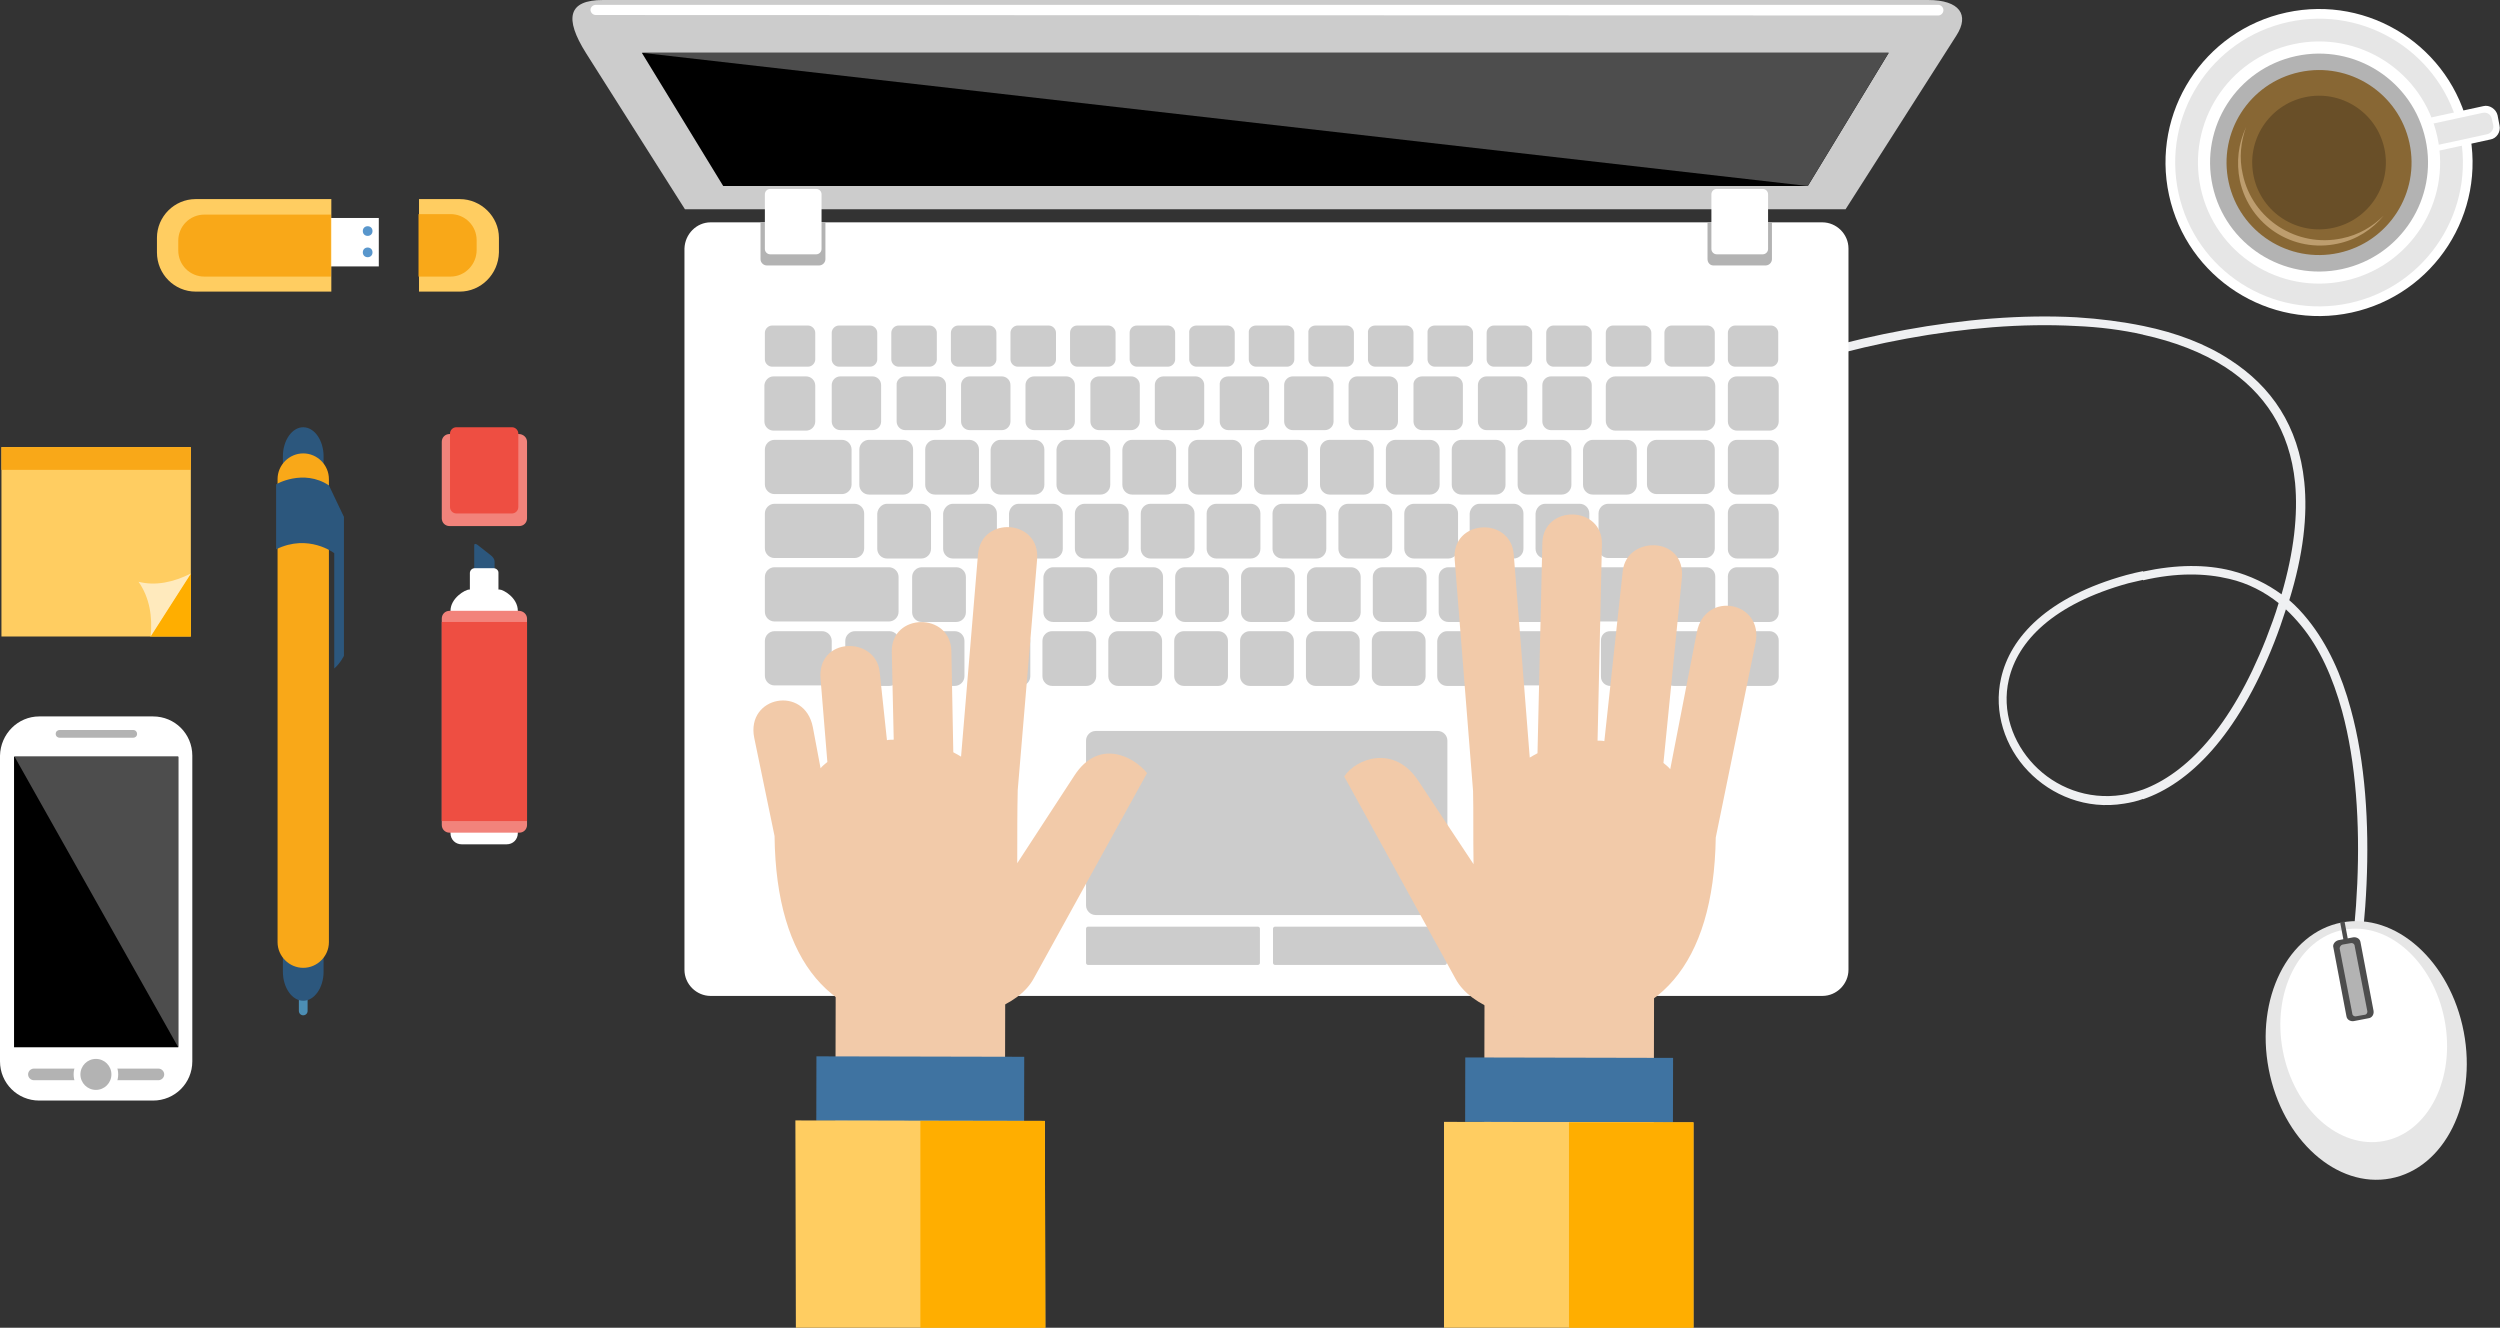 <?xml version="1.0" encoding="utf-8"?>
<!-- Generator: Adobe Illustrator 20.1.0, SVG Export Plug-In . SVG Version: 6.00 Build 0)  -->
<svg version="1.1" id="Capa_1" xmlns="http://www.w3.org/2000/svg" xmlns:xlink="http://www.w3.org/1999/xlink" x="0px" y="0px"
	 viewBox="0 0 516.1 274.1" style="enable-background:new 0 0 516.1 274.1;" xml:space="preserve">
<rect x="0" y="0" width="516.1" height="274.1" fill="#333333" stroke="none"/>
<style type="text/css">
	.st0{fill:#F2F2F2;}
	.st1{fill:#FFFFFF;stroke:#BFBFBF;stroke-width:0.25;stroke-miterlimit:10;}
	.st2{fill:#FFFFFF;stroke:#BFBFBF;stroke-width:0.186;stroke-miterlimit:10;}
	.st3{fill:#444444;}
	.st4{fill:#FFFFFF;}
	.st5{opacity:0.5;}
	.st6{opacity:0.25;}
	.st7{opacity:0.25;fill:none;stroke:#010400;stroke-width:0.5;stroke-miterlimit:10;}
	.st8{opacity:0.5;fill:none;stroke:#FFFFFF;stroke-miterlimit:10;}
	.st9{fill:#5FCDAA;}
	.st10{fill:#EFF0F2;}
	.st11{fill-rule:evenodd;clip-rule:evenodd;fill:#E6E6E6;}
	.st12{fill-rule:evenodd;clip-rule:evenodd;fill:#FFFFFF;}
	.st13{fill-rule:evenodd;clip-rule:evenodd;fill:#4D4D4D;}
	.st14{fill-rule:evenodd;clip-rule:evenodd;fill:#B3B3B3;}
	.st15{fill-rule:evenodd;clip-rule:evenodd;fill:#CCCCCC;}
	.st16{fill-rule:evenodd;clip-rule:evenodd;}
	.st17{fill-rule:evenodd;clip-rule:evenodd;fill:#F2CAA9;}
	.st18{fill-rule:evenodd;clip-rule:evenodd;fill:#3F73A1;}
	.st19{fill-rule:evenodd;clip-rule:evenodd;fill:#FFCD61;}
	.st20{fill-rule:evenodd;clip-rule:evenodd;fill:#FFAE00;}
	.st21{fill-rule:evenodd;clip-rule:evenodd;fill:#886734;}
	.st22{fill-rule:evenodd;clip-rule:evenodd;fill:#694F28;}
	.st23{fill-rule:evenodd;clip-rule:evenodd;fill:#BD9D6E;}
	.st24{fill-rule:evenodd;clip-rule:evenodd;fill:#F9A818;}
	.st25{fill-rule:evenodd;clip-rule:evenodd;fill:#5896CC;}
	.st26{fill:#4C8EB4;}
	.st27{fill:#2C577D;}
	.st28{fill:#F9A818;}
	.st29{fill-rule:evenodd;clip-rule:evenodd;fill:#2C577D;}
	.st30{fill-rule:evenodd;clip-rule:evenodd;fill:#F2837B;}
	.st31{fill-rule:evenodd;clip-rule:evenodd;fill:#EE4E42;}
	.st32{fill-rule:evenodd;clip-rule:evenodd;fill:#FFEABD;}
	.st33{fill:#444242;}
	.st34{opacity:0.25;fill:#444444;}
	.st35{fill:#FFFFFF;stroke:#BFBFBF;stroke-width:0.222;stroke-miterlimit:10;}
	.st36{fill:#ED1941;}
	.st37{fill:none;stroke:#9A999E;stroke-width:0.229;stroke-miterlimit:10;}
	.st38{fill:#F1F2F2;}
	.st39{fill:#211915;}
	.st40{fill:#FF6EDC;}
	.st41{fill:#CD2849;stroke:#444444;stroke-width:0.229;stroke-miterlimit:10;}
	.st42{clip-path:url(#SVGID_4_);}
	.st43{clip-path:url(#SVGID_8_);}
	.st44{clip-path:url(#SVGID_12_);}
	.st45{clip-path:url(#SVGID_16_);}
	.st46{clip-path:url(#SVGID_20_);}
	.st47{clip-path:url(#SVGID_24_);}
	.st48{clip-path:url(#SVGID_28_);}
	.st49{clip-path:url(#SVGID_32_);}
	.st50{clip-path:url(#SVGID_36_);}
	.st51{clip-path:url(#SVGID_40_);}
	.st52{clip-path:url(#SVGID_44_);}
	.st53{clip-path:url(#SVGID_48_);}
	.st54{fill:none;stroke:#000000;stroke-width:0.25;stroke-miterlimit:10;}
</style>
<g>
	<g>
		<path class="st10" d="M359.5,77.6c20.5-8,46.7-13.3,69.1-12.1c4.9,0.3,9.5,0.9,13.9,1.8v1.8c-4.4-1-9.1-1.6-14-1.8
			c-22.1-1.2-48,4.1-68.3,12L359.5,77.6L359.5,77.6z M442.5,164.9c-1.3,0.5-2.7,0.8-4,1c-7.8,1.3-15-1.7-19.8-6.7
			c-4.8-5-7.2-12.2-5.6-19.2c1.9-8.5,9.6-16.8,25.9-21.3c1.2-0.3,2.3-0.6,3.4-0.8v1.8c-1,0.2-2,0.5-3,0.7
			c-15.6,4.3-22.9,12-24.7,19.9c-1.5,6.5,0.8,13,5.2,17.6c4.4,4.6,11,7.3,18.2,6.2c1.4-0.2,2.8-0.6,4.3-1.1V164.9z M442.5,67.3
			c6.8,1.4,12.9,3.7,17.9,7c8.5,5.5,14.1,13.6,15.3,25.2c0.7,6.9-0.2,15-3.1,24.4c1.4,1.2,2.7,2.6,3.9,4.1c4,5,6.9,11.3,8.8,18.4
			c6,21.8,3.2,51-1.6,70.4l-1.8,8.5l-1.1-3.4l1.1-5.6c4.7-19.2,7.4-48.1,1.6-69.5c-1.9-6.9-4.6-13-8.5-17.7c-1-1.2-2-2.3-3.1-3.3
			c-0.7,2.2-1.5,4.5-2.4,6.8c-7.7,19.6-17.7,29.2-27.1,32.4V163c8.8-3.3,18.1-12.6,25.4-31.1c1-2.6,1.9-5,2.6-7.4
			c-2.9-2.3-6.3-4.1-10.2-5c-5-1.2-10.9-1.3-17.8,0.3v-1.8c7-1.5,13-1.5,18.2-0.2c3.9,1,7.4,2.7,10.4,4.9c2.6-8.9,3.4-16.5,2.8-23
			c-1.1-11-6.4-18.7-14.4-23.9c-4.8-3.1-10.6-5.3-17-6.7V67.3z"/>
		<g>
			
				<ellipse transform="matrix(0.982 -0.188 0.188 0.982 -32.062 95.914)" class="st11" cx="488.6" cy="216.7" rx="20.5" ry="26.9"/>
			
				<ellipse transform="matrix(0.982 -0.188 0.188 0.982 -31.506 95.756)" class="st12" cx="488.1" cy="213.6" rx="17" ry="22.2"/>
			<path class="st13" d="M483.6,190.3c0.1,0,0.3-0.1,0.4-0.1l2.6,13.8l-0.9,0.2l-2.6-13.8C483.3,190.3,483.4,190.3,483.6,190.3z"/>
			<path class="st13" d="M482.7,194.1l3.1-0.6c0.7-0.1,1.4,0.3,1.5,1l2.7,14.2c0.1,0.7-0.3,1.4-1,1.5l-3.1,0.6
				c-0.7,0.1-1.4-0.3-1.5-1l-2.7-14.2C481.5,195,482,194.3,482.7,194.1z"/>
			<path class="st14" d="M483.6,195l1.7-0.3c0.4-0.1,0.8,0.2,0.8,0.6l2.6,13.4c0.1,0.4-0.2,0.8-0.6,0.8l-1.7,0.3
				c-0.4,0.1-0.8-0.2-0.8-0.6l-2.6-13.4C483,195.5,483.2,195.1,483.6,195z"/>
		</g>
	</g>
	<g>
		<path class="st12" d="M146.7,45.9h229.5c2.9,0,5.4,2.4,5.4,5.4v148.9c0,2.9-2.4,5.4-5.4,5.4H146.7c-2.9,0-5.4-2.4-5.4-5.4V51.3
			C141.4,48.3,143.8,45.9,146.7,45.9z"/>
		<path class="st14" d="M157.1,45.9h13.3v7.6c0,0.7-0.6,1.3-1.3,1.3h-10.8c-0.7,0-1.3-0.6-1.3-1.3V45.9z"/>
		<path class="st14" d="M352.5,45.9h13.3v7.6c0,0.7-0.6,1.3-1.3,1.3h-10.8c-0.7,0-1.2-0.6-1.2-1.3V45.9z"/>
		<path class="st15" d="M124.5,0L398,0c6.6,0,8.6,3.1,5.9,7.3L381,43.2H141.4L121,11C116.4,3.7,117.3,0,124.5,0z"/>
		<polygon class="st16" points="389.9,10.9 373.2,38.4 149.3,38.4 132.5,10.9 		"/>
		<path class="st12" d="M123,1h277.1c0.6,0,1.1,0.5,1.1,1.1v0c0,0.6-0.5,1.1-1.1,1.1L123,3.1c-0.6,0-1.1-0.5-1.1-1.1v0
			C121.9,1.5,122.4,1,123,1z"/>
		<path class="st12" d="M159,39h9.5c0.6,0,1.1,0.5,1.1,1.1v11.3c0,0.6-0.5,1.1-1.1,1.1H159c-0.6,0-1.1-0.5-1.1-1.1V40.1
			C157.9,39.5,158.4,39,159,39z"/>
		<path class="st12" d="M354.4,39h9.5c0.6,0,1.1,0.5,1.1,1.1v11.3c0,0.6-0.5,1.1-1.1,1.1h-9.5c-0.6,0-1.1-0.5-1.1-1.1V40.1
			C353.3,39.5,353.8,39,354.4,39z"/>
		<path class="st15" d="M358.2,67.2h7.4c0.8,0,1.5,0.7,1.5,1.5v5.5c0,0.8-0.7,1.5-1.5,1.5h-7.4c-0.8,0-1.5-0.7-1.5-1.5v-5.5
			C356.7,67.9,357.4,67.2,358.2,67.2z"/>
		<path class="st15" d="M358.6,77.7h6.7c1,0,1.9,0.8,1.9,1.9V87c0,1-0.8,1.9-1.9,1.9h-6.7c-1,0-1.9-0.8-1.9-1.9v-7.5
			C356.7,78.5,357.5,77.7,358.6,77.7z"/>
		<path class="st15" d="M358.6,90.8h6.7c1,0,1.9,0.8,1.9,1.9v7.5c0,1-0.8,1.9-1.9,1.9h-6.7c-1,0-1.9-0.8-1.9-1.9v-7.5
			C356.7,91.7,357.5,90.8,358.6,90.8z"/>
		<path class="st15" d="M358.6,104h6.7c1,0,1.9,0.8,1.9,1.9v7.5c0,1-0.8,1.9-1.9,1.9h-6.7c-1,0-1.9-0.8-1.9-1.9v-7.5
			C356.7,104.8,357.5,104,358.6,104z"/>
		<path class="st15" d="M358.6,117.1h6.7c1,0,1.9,0.8,1.9,1.9v7.5c0,1-0.8,1.9-1.9,1.9h-6.7c-1,0-1.9-0.8-1.9-1.9V119
			C356.7,118,357.5,117.1,358.6,117.1z"/>
		<path class="st15" d="M358.6,130.3h6.7c1,0,1.9,0.8,1.9,1.9v7.5c0,1-0.8,1.9-1.9,1.9h-6.7c-1,0-1.9-0.8-1.9-1.9v-7.5
			C356.7,131.1,357.5,130.3,358.6,130.3z"/>
		<path class="st15" d="M345.1,67.2h7.4c0.8,0,1.5,0.7,1.5,1.5v5.5c0,0.8-0.7,1.5-1.5,1.5h-7.4c-0.8,0-1.5-0.7-1.5-1.5v-5.5
			C343.6,67.9,344.3,67.2,345.1,67.2z"/>
		<path class="st15" d="M333.5,77.7h18.6c1.1,0,2,0.9,2,2v7.2c0,1.1-0.9,2-2,2h-18.6c-1.1,0-2-0.9-2-2v-7.2
			C331.5,78.6,332.4,77.7,333.5,77.7z"/>
		<path class="st15" d="M342,90.8h10c1.1,0,2,0.9,2,2v7.2c0,1.1-0.9,2-2,2h-10c-1.1,0-2-0.9-2-2v-7.2C340,91.7,340.9,90.8,342,90.8z
			"/>
		<path class="st15" d="M332,104h20c1.1,0,2,0.9,2,2v7.2c0,1.1-0.9,2-2,2h-20c-1.1,0-2-0.9-2-2V106C330,104.9,330.9,104,332,104z"/>
		<path class="st15" d="M345.5,117.1h6.7c1,0,1.9,0.8,1.9,1.9v7.5c0,1-0.8,1.9-1.9,1.9h-6.7c-1,0-1.9-0.8-1.9-1.9V119
			C343.6,118,344.4,117.1,345.5,117.1z"/>
		<path class="st15" d="M345.5,130.3h6.7c1,0,1.9,0.8,1.9,1.9v7.5c0,1-0.8,1.9-1.9,1.9h-6.7c-1,0-1.9-0.8-1.9-1.9v-7.5
			C343.6,131.1,344.4,130.3,345.5,130.3z"/>
		<path class="st15" d="M333,67.2h6.4c0.8,0,1.5,0.7,1.5,1.5v5.5c0,0.8-0.7,1.5-1.5,1.5H333c-0.8,0-1.5-0.7-1.5-1.5v-5.5
			C331.5,67.9,332.2,67.2,333,67.2z"/>
		<path class="st15" d="M320.7,67.2h6.4c0.8,0,1.5,0.7,1.5,1.5v5.5c0,0.8-0.7,1.5-1.5,1.5h-6.4c-0.8,0-1.5-0.7-1.5-1.5v-5.5
			C319.2,67.9,319.9,67.2,320.7,67.2z"/>
		<path class="st15" d="M308.4,67.2h6.4c0.8,0,1.5,0.7,1.5,1.5v5.5c0,0.8-0.7,1.5-1.5,1.5h-6.4c-0.8,0-1.5-0.7-1.5-1.5v-5.5
			C306.9,67.9,307.6,67.2,308.4,67.2z"/>
		<path class="st15" d="M296.2,67.2h6.4c0.8,0,1.5,0.7,1.5,1.5v5.5c0,0.8-0.7,1.5-1.5,1.5h-6.4c-0.8,0-1.5-0.7-1.5-1.5v-5.5
			C294.6,67.9,295.3,67.2,296.2,67.2z"/>
		<path class="st15" d="M283.9,67.2h6.4c0.8,0,1.5,0.7,1.5,1.5v5.5c0,0.8-0.7,1.5-1.5,1.5h-6.4c-0.8,0-1.5-0.7-1.5-1.5v-5.5
			C282.3,67.9,283,67.2,283.9,67.2z"/>
		<path class="st15" d="M271.6,67.2h6.4c0.8,0,1.5,0.7,1.5,1.5v5.5c0,0.8-0.7,1.5-1.5,1.5h-6.4c-0.8,0-1.5-0.7-1.5-1.5v-5.5
			C270,67.9,270.7,67.2,271.6,67.2z"/>
		<path class="st15" d="M259.3,67.2h6.4c0.8,0,1.5,0.7,1.5,1.5v5.5c0,0.8-0.7,1.5-1.5,1.5h-6.4c-0.8,0-1.5-0.7-1.5-1.5v-5.5
			C257.7,67.9,258.4,67.2,259.3,67.2z"/>
		<path class="st15" d="M247,67.2h6.4c0.8,0,1.5,0.7,1.5,1.5v5.5c0,0.8-0.7,1.5-1.5,1.5H247c-0.8,0-1.5-0.7-1.5-1.5v-5.5
			C245.4,67.9,246.1,67.2,247,67.2z"/>
		<path class="st15" d="M234.7,67.2h6.4c0.8,0,1.5,0.7,1.5,1.5v5.5c0,0.8-0.7,1.5-1.5,1.5h-6.4c-0.8,0-1.5-0.7-1.5-1.5v-5.5
			C233.2,67.9,233.8,67.2,234.7,67.2z"/>
		<path class="st15" d="M222.4,67.2h6.4c0.8,0,1.5,0.7,1.5,1.5v5.5c0,0.8-0.7,1.5-1.5,1.5h-6.4c-0.8,0-1.5-0.7-1.5-1.5v-5.5
			C220.9,67.9,221.5,67.2,222.4,67.2z"/>
		<path class="st15" d="M210.1,67.2h6.4c0.8,0,1.5,0.7,1.5,1.5v5.5c0,0.8-0.7,1.5-1.5,1.5h-6.4c-0.8,0-1.5-0.7-1.5-1.5v-5.5
			C208.6,67.9,209.3,67.2,210.1,67.2z"/>
		<path class="st15" d="M197.8,67.2h6.4c0.8,0,1.5,0.7,1.5,1.5v5.5c0,0.8-0.7,1.5-1.5,1.5h-6.4c-0.8,0-1.5-0.7-1.5-1.5v-5.5
			C196.3,67.9,197,67.2,197.8,67.2z"/>
		<path class="st15" d="M185.5,67.2h6.4c0.8,0,1.5,0.7,1.5,1.5v5.5c0,0.8-0.7,1.5-1.5,1.5h-6.4c-0.8,0-1.5-0.7-1.5-1.5v-5.5
			C184,67.9,184.7,67.2,185.5,67.2z"/>
		<path class="st15" d="M173.2,67.2h6.4c0.8,0,1.5,0.7,1.5,1.5v5.5c0,0.8-0.7,1.5-1.5,1.5h-6.4c-0.8,0-1.5-0.7-1.5-1.5v-5.5
			C171.7,67.9,172.4,67.2,173.2,67.2z"/>
		<path class="st15" d="M159.4,67.2h7.4c0.8,0,1.5,0.7,1.5,1.5v5.5c0,0.8-0.7,1.5-1.5,1.5h-7.4c-0.8,0-1.5-0.7-1.5-1.5v-5.5
			C157.9,67.9,158.6,67.2,159.4,67.2z"/>
		<path class="st15" d="M320.2,77.7h6.6c1,0,1.8,0.8,1.8,1.8v7.5c0,1-0.8,1.8-1.8,1.8h-6.6c-1,0-1.8-0.8-1.8-1.8v-7.5
			C318.4,78.5,319.2,77.7,320.2,77.7z"/>
		<path class="st15" d="M306.9,77.7h6.6c1,0,1.8,0.8,1.8,1.8v7.5c0,1-0.8,1.8-1.8,1.8h-6.6c-1,0-1.8-0.8-1.8-1.8v-7.5
			C305.1,78.5,305.9,77.7,306.9,77.7z"/>
		<path class="st15" d="M293.6,77.7h6.6c1,0,1.8,0.8,1.8,1.8v7.5c0,1-0.8,1.8-1.8,1.8h-6.6c-1,0-1.8-0.8-1.8-1.8v-7.5
			C291.7,78.5,292.6,77.7,293.6,77.7z"/>
		<path class="st15" d="M280.2,77.7h6.6c1,0,1.8,0.8,1.8,1.8v7.5c0,1-0.8,1.8-1.8,1.8h-6.6c-1,0-1.8-0.8-1.8-1.8v-7.5
			C278.4,78.5,279.2,77.7,280.2,77.7z"/>
		<path class="st15" d="M266.9,77.7h6.6c1,0,1.8,0.8,1.8,1.8v7.5c0,1-0.8,1.8-1.8,1.8h-6.6c-1,0-1.8-0.8-1.8-1.8v-7.5
			C265.1,78.5,265.9,77.7,266.9,77.7z"/>
		<path class="st15" d="M253.6,77.7h6.6c1,0,1.8,0.8,1.8,1.8v7.5c0,1-0.8,1.8-1.8,1.8h-6.6c-1,0-1.8-0.8-1.8-1.8v-7.5
			C251.7,78.5,252.5,77.7,253.6,77.7z"/>
		<path class="st15" d="M240.2,77.7h6.6c1,0,1.8,0.8,1.8,1.8v7.5c0,1-0.8,1.8-1.8,1.8h-6.6c-1,0-1.8-0.8-1.8-1.8v-7.5
			C238.4,78.5,239.2,77.7,240.2,77.7z"/>
		<path class="st15" d="M226.9,77.7h6.6c1,0,1.8,0.8,1.8,1.8v7.5c0,1-0.8,1.8-1.8,1.8h-6.6c-1,0-1.8-0.8-1.8-1.8v-7.5
			C225,78.5,225.9,77.7,226.9,77.7z"/>
		<path class="st15" d="M213.5,77.7h6.6c1,0,1.8,0.8,1.8,1.8v7.5c0,1-0.8,1.8-1.8,1.8h-6.6c-1,0-1.8-0.8-1.8-1.8v-7.5
			C211.7,78.5,212.5,77.7,213.5,77.7z"/>
		<path class="st15" d="M200.2,77.7h6.6c1,0,1.8,0.8,1.8,1.8v7.5c0,1-0.8,1.8-1.8,1.8h-6.6c-1,0-1.8-0.8-1.8-1.8v-7.5
			C198.4,78.5,199.2,77.7,200.2,77.7z"/>
		<path class="st15" d="M186.9,77.7h6.6c1,0,1.8,0.8,1.8,1.8v7.5c0,1-0.8,1.8-1.8,1.8h-6.6c-1,0-1.8-0.8-1.8-1.8v-7.5
			C185,78.5,185.9,77.7,186.9,77.7z"/>
		<path class="st15" d="M173.5,77.7h6.6c1,0,1.8,0.8,1.8,1.8v7.5c0,1-0.8,1.8-1.8,1.8h-6.6c-1,0-1.8-0.8-1.8-1.8v-7.5
			C171.7,78.5,172.5,77.7,173.5,77.7z"/>
		<path class="st15" d="M159.7,77.7h6.7c1,0,1.9,0.8,1.9,1.9V87c0,1-0.8,1.9-1.9,1.9h-6.7c-1,0-1.9-0.8-1.9-1.9v-7.5
			C157.9,78.5,158.7,77.7,159.7,77.7z"/>
		<path class="st15" d="M159.9,90.8h13.9c1.1,0,2,0.9,2,2v7.2c0,1.1-0.9,2-2,2h-13.9c-1.1,0-2-0.9-2-2v-7.2
			C157.9,91.7,158.8,90.8,159.9,90.8z"/>
		<path class="st15" d="M159.9,104h16.5c1.1,0,2,0.9,2,2v7.2c0,1.1-0.9,2-2,2h-16.5c-1.1,0-2-0.9-2-2V106
			C157.9,104.9,158.8,104,159.9,104z"/>
		<path class="st15" d="M159.9,117.1h23.6c1.1,0,2,0.9,2,2v7.2c0,1.1-0.9,2-2,2h-23.6c-1.1,0-2-0.9-2-2v-7.2
			C157.9,118,158.8,117.1,159.9,117.1z"/>
		<path class="st15" d="M159.9,130.3h9.8c1.1,0,2,0.9,2,2v7.2c0,1.1-0.9,2-2,2h-9.8c-1.1,0-2-0.9-2-2v-7.2
			C157.9,131.2,158.8,130.3,159.9,130.3z"/>
		<path class="st15" d="M179.4,90.8h7.1c1.1,0,2,0.9,2,2v7.3c0,1.1-0.9,2-2,2h-7.1c-1.1,0-2-0.9-2-2v-7.3
			C177.4,91.7,178.3,90.8,179.4,90.8z"/>
		<path class="st15" d="M193,90.8h7.1c1.1,0,2,0.9,2,2v7.3c0,1.1-0.9,2-2,2H193c-1.1,0-2-0.9-2-2v-7.3C191,91.7,191.9,90.8,193,90.8
			z"/>
		<path class="st15" d="M206.5,90.8h7.1c1.1,0,2,0.9,2,2v7.3c0,1.1-0.9,2-2,2h-7.1c-1.1,0-2-0.9-2-2v-7.3
			C204.6,91.7,205.5,90.8,206.5,90.8z"/>
		<path class="st15" d="M220.1,90.8h7.1c1.1,0,2,0.9,2,2v7.3c0,1.1-0.9,2-2,2h-7.1c-1.1,0-2-0.9-2-2v-7.3
			C218.2,91.7,219.1,90.8,220.1,90.8z"/>
		<path class="st15" d="M233.7,90.8h7.1c1.1,0,2,0.9,2,2v7.3c0,1.1-0.9,2-2,2h-7.1c-1.1,0-2-0.9-2-2v-7.3
			C231.8,91.7,232.6,90.8,233.7,90.8z"/>
		<path class="st15" d="M247.3,90.8h7.1c1.1,0,2,0.9,2,2v7.3c0,1.1-0.9,2-2,2h-7.1c-1.1,0-2-0.9-2-2v-7.3
			C245.3,91.7,246.2,90.8,247.3,90.8z"/>
		<path class="st15" d="M260.9,90.8h7.1c1.1,0,2,0.9,2,2v7.3c0,1.1-0.9,2-2,2h-7.1c-1.1,0-2-0.9-2-2v-7.3
			C258.9,91.7,259.8,90.8,260.9,90.8z"/>
		<path class="st15" d="M274.5,90.8h7.1c1.1,0,2,0.9,2,2v7.3c0,1.1-0.9,2-2,2h-7.1c-1.1,0-2-0.9-2-2v-7.3
			C272.5,91.7,273.4,90.8,274.5,90.8z"/>
		<path class="st15" d="M288.1,90.8h7.1c1.1,0,2,0.9,2,2v7.3c0,1.1-0.9,2-2,2h-7.1c-1.1,0-2-0.9-2-2v-7.3
			C286.1,91.7,287,90.8,288.1,90.8z"/>
		<path class="st15" d="M301.7,90.8h7.1c1.1,0,2,0.9,2,2v7.3c0,1.1-0.9,2-2,2h-7.1c-1.1,0-2-0.9-2-2v-7.3
			C299.7,91.7,300.6,90.8,301.7,90.8z"/>
		<path class="st15" d="M315.3,90.8h7.1c1.1,0,2,0.9,2,2v7.3c0,1.1-0.9,2-2,2h-7.1c-1.1,0-2-0.9-2-2v-7.3
			C313.3,91.7,314.2,90.8,315.3,90.8z"/>
		<path class="st15" d="M328.8,90.8h7.1c1.1,0,2,0.9,2,2v7.3c0,1.1-0.9,2-2,2h-7.1c-1.1,0-2-0.9-2-2v-7.3
			C326.9,91.7,327.8,90.8,328.8,90.8z"/>
		<path class="st15" d="M183.1,104h7.1c1.1,0,2,0.9,2,2v7.3c0,1.1-0.9,2-2,2h-7.1c-1.1,0-2-0.9-2-2V106
			C181.2,104.9,182.1,104,183.1,104z"/>
		<path class="st15" d="M196.7,104h7.1c1.1,0,2,0.9,2,2v7.3c0,1.1-0.9,2-2,2h-7.1c-1.1,0-2-0.9-2-2V106
			C194.8,104.9,195.7,104,196.7,104z"/>
		<path class="st15" d="M210.3,104h7.1c1.1,0,2,0.9,2,2v7.3c0,1.1-0.9,2-2,2h-7.1c-1.1,0-2-0.9-2-2V106
			C208.4,104.9,209.2,104,210.3,104z"/>
		<path class="st15" d="M223.9,104h7.1c1.1,0,2,0.9,2,2v7.3c0,1.1-0.9,2-2,2h-7.1c-1.1,0-2-0.9-2-2V106
			C221.9,104.9,222.8,104,223.9,104z"/>
		<path class="st15" d="M237.5,104h7.1c1.1,0,2,0.9,2,2v7.3c0,1.1-0.9,2-2,2h-7.1c-1.1,0-2-0.9-2-2V106
			C235.5,104.9,236.4,104,237.5,104z"/>
		<path class="st15" d="M251.1,104h7.1c1.1,0,2,0.9,2,2v7.3c0,1.1-0.9,2-2,2h-7.1c-1.1,0-2-0.9-2-2V106
			C249.1,104.9,250,104,251.1,104z"/>
		<path class="st15" d="M264.7,104h7.1c1.1,0,2,0.9,2,2v7.3c0,1.1-0.9,2-2,2h-7.1c-1.1,0-2-0.9-2-2V106
			C262.7,104.9,263.6,104,264.7,104z"/>
		<path class="st15" d="M278.3,104h7.1c1.1,0,2,0.9,2,2v7.3c0,1.1-0.9,2-2,2h-7.1c-1.1,0-2-0.9-2-2V106
			C276.3,104.9,277.2,104,278.3,104z"/>
		<path class="st15" d="M291.9,104h7.1c1.1,0,2,0.9,2,2v7.3c0,1.1-0.9,2-2,2h-7.1c-1.1,0-2-0.9-2-2V106
			C289.9,104.9,290.8,104,291.9,104z"/>
		<path class="st15" d="M305.4,104h7.1c1.1,0,2,0.9,2,2v7.3c0,1.1-0.9,2-2,2h-7.1c-1.1,0-2-0.9-2-2V106
			C303.5,104.9,304.4,104,305.4,104z"/>
		<path class="st15" d="M319,104h7.1c1.1,0,2,0.9,2,2v7.3c0,1.1-0.9,2-2,2H319c-1.1,0-2-0.9-2-2V106C317.1,104.9,317.9,104,319,104z
			"/>
		<path class="st15" d="M190.3,117.1h7.1c1.1,0,2,0.9,2,2v7.3c0,1.1-0.9,2-2,2h-7.1c-1.1,0-2-0.9-2-2v-7.3
			C188.3,118,189.2,117.1,190.3,117.1z"/>
		<path class="st15" d="M203.8,117.1h7.1c1.1,0,2,0.9,2,2v7.3c0,1.1-0.9,2-2,2h-7.1c-1.1,0-2-0.9-2-2v-7.3
			C201.9,118,202.8,117.1,203.8,117.1z"/>
		<path class="st15" d="M217.4,117.1h7.1c1.1,0,2,0.9,2,2v7.3c0,1.1-0.9,2-2,2h-7.1c-1.1,0-2-0.9-2-2v-7.3
			C215.5,118,216.4,117.1,217.4,117.1z"/>
		<path class="st15" d="M231,117.1h7.1c1.1,0,2,0.9,2,2v7.3c0,1.1-0.9,2-2,2H231c-1.1,0-2-0.9-2-2v-7.3
			C229.1,118,229.9,117.1,231,117.1z"/>
		<path class="st15" d="M244.6,117.1h7.1c1.1,0,2,0.9,2,2v7.3c0,1.1-0.9,2-2,2h-7.1c-1.1,0-2-0.9-2-2v-7.3
			C242.6,118,243.5,117.1,244.6,117.1z"/>
		<path class="st15" d="M258.2,117.1h7.1c1.1,0,2,0.9,2,2v7.3c0,1.1-0.9,2-2,2h-7.1c-1.1,0-2-0.9-2-2v-7.3
			C256.2,118,257.1,117.1,258.2,117.1z"/>
		<path class="st15" d="M271.8,117.1h7.1c1.1,0,2,0.9,2,2v7.3c0,1.1-0.9,2-2,2h-7.1c-1.1,0-2-0.9-2-2v-7.3
			C269.8,118,270.7,117.1,271.8,117.1z"/>
		<path class="st15" d="M285.4,117.1h7.1c1.1,0,2,0.9,2,2v7.3c0,1.1-0.9,2-2,2h-7.1c-1.1,0-2-0.9-2-2v-7.3
			C283.4,118,284.3,117.1,285.4,117.1z"/>
		<path class="st15" d="M299,117.1h7.1c1.1,0,2,0.9,2,2v7.3c0,1.1-0.9,2-2,2H299c-1.1,0-2-0.9-2-2v-7.3
			C297,118,297.9,117.1,299,117.1z"/>
		<path class="st15" d="M312.6,117.1h7.1c1.1,0,2,0.9,2,2v7.3c0,1.1-0.9,2-2,2h-7.1c-1.1,0-2-0.9-2-2v-7.3
			C310.6,118,311.5,117.1,312.6,117.1z"/>
		<path class="st15" d="M326.2,117.1H339c1.1,0,2,0.9,2,2v7.2c0,1.1-0.9,2-2,2h-12.8c-1.1,0-2-0.9-2-2v-7.2
			C324.2,118,325.1,117.1,326.2,117.1z"/>
		<path class="st15" d="M176.5,130.3h7.1c1.1,0,2,0.9,2,2v7.3c0,1.1-0.9,2-2,2h-7.1c-1.1,0-2-0.9-2-2v-7.3
			C174.5,131.2,175.4,130.3,176.5,130.3z"/>
		<path class="st15" d="M190,130.3h7.1c1.1,0,2,0.9,2,2v7.3c0,1.1-0.9,2-2,2H190c-1.1,0-2-0.9-2-2v-7.3
			C188.1,131.2,189,130.3,190,130.3z"/>
		<path class="st15" d="M203.6,130.3h7.1c1.1,0,2,0.9,2,2v7.3c0,1.1-0.9,2-2,2h-7.1c-1.1,0-2-0.9-2-2v-7.3
			C201.7,131.2,202.5,130.3,203.6,130.3z"/>
		<path class="st15" d="M217.2,130.3h7.1c1.1,0,2,0.9,2,2v7.3c0,1.1-0.9,2-2,2h-7.1c-1.1,0-2-0.9-2-2v-7.3
			C215.2,131.2,216.1,130.3,217.2,130.3z"/>
		<path class="st15" d="M230.8,130.3h7.1c1.1,0,2,0.9,2,2v7.3c0,1.1-0.9,2-2,2h-7.1c-1.1,0-2-0.9-2-2v-7.3
			C228.8,131.2,229.7,130.3,230.8,130.3z"/>
		<path class="st15" d="M244.4,130.3h7.1c1.1,0,2,0.9,2,2v7.3c0,1.1-0.9,2-2,2h-7.1c-1.1,0-2-0.9-2-2v-7.3
			C242.4,131.2,243.3,130.3,244.4,130.3z"/>
		<path class="st15" d="M258,130.3h7.1c1.1,0,2,0.9,2,2v7.3c0,1.1-0.9,2-2,2H258c-1.1,0-2-0.9-2-2v-7.3
			C256,131.2,256.9,130.3,258,130.3z"/>
		<path class="st15" d="M271.6,130.3h7.1c1.1,0,2,0.9,2,2v7.3c0,1.1-0.9,2-2,2h-7.1c-1.1,0-2-0.9-2-2v-7.3
			C269.6,131.2,270.5,130.3,271.6,130.3z"/>
		<path class="st15" d="M285.2,130.3h7.1c1.1,0,2,0.9,2,2v7.3c0,1.1-0.9,2-2,2h-7.1c-1.1,0-2-0.9-2-2v-7.3
			C283.2,131.2,284.1,130.3,285.2,130.3z"/>
		<path class="st15" d="M298.7,130.3h7.1c1.1,0,2,0.9,2,2v7.3c0,1.1-0.9,2-2,2h-7.1c-1.1,0-2-0.9-2-2v-7.3
			C296.8,131.2,297.7,130.3,298.7,130.3z"/>
		<path class="st15" d="M312.4,130.3h12.8c1.1,0,2,0.9,2,2v7.2c0,1.1-0.9,2-2,2h-12.8c-1.1,0-2-0.9-2-2v-7.2
			C310.4,131.2,311.3,130.3,312.4,130.3z"/>
		<path class="st15" d="M332.4,130.3h6.7c1,0,1.9,0.8,1.9,1.9v7.5c0,1-0.8,1.9-1.9,1.9h-6.7c-1,0-1.9-0.8-1.9-1.9v-7.5
			C330.5,131.1,331.3,130.3,332.4,130.3z"/>
		<path class="st15" d="M226.2,150.9h70.6c1.1,0,2,0.9,2,2v34c0,1.1-0.9,2-2,2h-70.6c-1.1,0-2-0.9-2-2v-34
			C224.2,151.8,225.1,150.9,226.2,150.9z"/>
		<path class="st15" d="M224.6,191.3h35.1c0.2,0,0.4,0.2,0.4,0.4v7.1c0,0.2-0.2,0.4-0.4,0.4h-35.1c-0.2,0-0.4-0.2-0.4-0.4v-7.1
			C224.2,191.5,224.4,191.3,224.6,191.3z"/>
		<path class="st15" d="M263.2,191.3h35.1c0.2,0,0.4,0.2,0.4,0.4v7.1c0,0.2-0.2,0.4-0.4,0.4h-35.1c-0.2,0-0.4-0.2-0.4-0.4v-7.1
			C262.8,191.5,263,191.3,263.2,191.3z"/>
		<polygon class="st13" points="132.5,10.9 373.2,38.4 389.9,10.9 		"/>
	</g>
	<g>
		
			<rect x="165.6" y="204" transform="matrix(2.166355e-03 -1 1 2.166355e-03 -31.93 411)" class="st17" width="48.8" height="35"/>
		<path class="st17" d="M210.1,163.1c-0.1,4.2-0.1,9.2-0.1,15.1l11.8-18.1c5-7.7,12.2-4,15-0.5L213.4,202
			c-3.2,5.9-12.9,8.8-22.2,9.1c-19.3,0.5-31-12.1-31.3-38.5l-4.2-20.3c-1.7-8.6,10.4-10.9,12.1-2.2l1.6,8.5c0.3-0.4,0.9-0.9,1.4-1.3
			l-1.4-17.1c-0.8-8.8,11.4-8.9,12.2-1.5l1.5,14.1c0.4-0.1,1.1-0.1,1.4-0.1l-0.4-18.1c-0.2-8.1,12.1-8.3,12.3-0.2l0.4,20.9
			c0.6,0.3,1.1,0.6,1.6,0.9l3.5-41.8c0.7-8,12.9-7.2,12.2,1.1L210.1,163.1z"/>
		
			<rect x="183.3" y="203.3" transform="matrix(2.173984e-03 -1 1 2.173984e-03 -35.184 414.229)" class="st18" width="13.3" height="42.9"/>
		<polygon class="st19" points="215.8,274.1 215.7,231.4 164.2,231.3 164.3,274.1 		"/>
		
			<rect x="299.5" y="204.3" transform="matrix(2.145505e-03 -1 1 2.145505e-03 101.433 545.231)" class="st17" width="48.8" height="35"/>
		<path class="st17" d="M304.1,163.3c0.1,4.2,0,9.2,0.1,15.1l-11.4-17.2c-5-7.6-12.9-4.6-15.3-0.9l23,41.8
			c3.2,5.9,12.9,8.9,22.2,9.2c19.3,0.6,31.1-11.9,31.5-38.4l8.2-40.1c1.8-8.6-10.4-11-12.1-2.3l-5.5,28.3c-0.3-0.4-0.9-0.9-1.4-1.3
			l3.8-38.1c0.9-8.8-11.4-8.9-12.2-1.5l-3.8,35.1c-0.4-0.1-1.1-0.1-1.4-0.1l0.9-40.5c0.2-8.1-12.1-8.3-12.3-0.3l-1,43.4
			c-0.6,0.3-1.1,0.6-1.6,0.9l-3.3-41.9c-0.6-8-12.9-7.3-12.2,1L304.1,163.3z"/>
		
			<rect x="317.3" y="203.6" transform="matrix(2.173984e-03 -1 1 2.173984e-03 98.172 548.455)" class="st18" width="13.3" height="42.9"/>
		<polygon class="st19" points="298.1,274.1 298.1,231.6 349.6,231.7 349.6,274.1 		"/>
		<polygon class="st20" points="215.8,274.1 215.7,231.4 190,231.4 190,274.1 		"/>
		<polygon class="st20" points="349.6,274.1 349.6,231.7 323.9,231.7 323.9,274.1 		"/>
	</g>
	<g>
		
			<ellipse transform="matrix(0.977 -0.212 0.212 0.977 3.713 102.155)" class="st12" cx="478.9" cy="33.7" rx="31.7" ry="31.7"/>
		
			<ellipse transform="matrix(0.977 -0.212 0.212 0.977 3.714 102.158)" class="st11" cx="478.9" cy="33.7" rx="29.7" ry="29.7"/>
		<path class="st12" d="M515.6,23.8l0.4,2.1c0.3,1.3-0.6,2.7-1.9,2.9l-15.2,3.3c-1.3,0.3-2.7-0.6-2.9-1.9l-0.4-2.1
			c-0.3-1.3,0.6-2.7,1.9-2.9l15.2-3.3C513.9,21.6,515.3,22.5,515.6,23.8z"/>
		<path class="st11" d="M514.4,24.5l0.3,1.3c0.2,0.8-0.4,1.7-1.2,1.9l-14.3,3.1c-0.8,0.2-1.7-0.4-1.9-1.2l-0.3-1.3
			c-0.2-0.8,0.4-1.7,1.2-1.9l14.3-3.1C513.4,23.1,514.2,23.6,514.4,24.5z"/>
		<ellipse transform="matrix(0.977 -0.212 0.212 0.977 3.713 102.156)" class="st12" cx="478.9" cy="33.7" rx="25" ry="25"/>
		
			<ellipse transform="matrix(0.977 -0.212 0.212 0.977 3.715 102.164)" class="st14" cx="478.9" cy="33.7" rx="22.5" ry="22.5"/>
		
			<ellipse transform="matrix(0.977 -0.212 0.212 0.977 3.714 102.158)" class="st21" cx="478.9" cy="33.7" rx="19.1" ry="19.1"/>
		
			<ellipse transform="matrix(0.977 -0.212 0.212 0.977 3.713 102.157)" class="st22" cx="478.9" cy="33.7" rx="13.8" ry="13.8"/>
		<path class="st23" d="M492.1,44.5c-2.3,2.8-5.6,5-9.5,5.8c-9.2,2-18.2-3.8-20.2-13c-0.8-3.9-0.3-7.7,1.3-11.1
			c-1.1,3-1.5,6.4-0.7,9.8c2,9.3,11.2,15.2,20.5,13.2C486.9,48.5,489.8,46.8,492.1,44.5z"/>
	</g>
	<g>
		<path class="st12" d="M8.1,147.9l23.5,0c4.5,0,8.1,3.6,8.1,8.1l0,63.1c0,4.5-3.6,8.1-8.1,8.1l-23.5,0c-4.5,0-8.1-3.6-8.1-8.1
			L0,156C0.1,151.5,3.7,147.9,8.1,147.9z"/>
		<rect x="2.9" y="156.2" class="st16" width="33.9" height="60"/>
		<path class="st14" d="M12.3,152.3l15.2,0c0.4,0,0.8-0.3,0.8-0.8v0c0-0.4-0.3-0.8-0.8-0.8l-15.2,0c-0.4,0-0.8,0.3-0.8,0.8l0,0
			C11.5,152,11.9,152.3,12.3,152.3z"/>
		<polygon class="st13" points="3,156.2 36.8,216.2 36.8,156.2 		"/>
		<path class="st14" d="M7,223l25.7,0c0.6,0,1.2-0.5,1.2-1.2l0,0c0-0.6-0.5-1.2-1.2-1.2l-25.7,0c-0.6,0-1.2,0.5-1.2,1.2l0,0
			C5.8,222.5,6.4,223,7,223z"/>
		<circle class="st12" cx="19.8" cy="221.8" r="4.6"/>
		<circle class="st14" cx="19.8" cy="221.8" r="3.2"/>
	</g>
	<g>
		<rect x="57.7" y="45" class="st12" width="20.5" height="10"/>
		<g>
			<path class="st19" d="M68.4,60.2h-28c-4.4,0-8-3.6-8-8.1v-3c0-4.4,3.6-8,8-8h28V60.2z"/>
			<path class="st24" d="M68.4,57.1H42.2c-3,0-5.4-2.4-5.4-5.4v-2c0-3,2.4-5.4,5.4-5.4h26.1V57.1z"/>
		</g>
		<g>
			<path class="st19" d="M94.9,60.2h-8.4V41.1h8.4c4.4,0,8.1,3.6,8.1,8v3C102.9,56.6,99.3,60.2,94.9,60.2z"/>
			<path class="st24" d="M93,57.1h-6.6V44.2H93c3,0,5.4,2.4,5.4,5.4v2C98.4,54.6,96,57.1,93,57.1z"/>
		</g>
		<g>
			<circle class="st25" cx="75.9" cy="52.1" r="1"/>
			<circle class="st25" cx="75.9" cy="47.7" r="1"/>
		</g>
	</g>
	<g>
		<path class="st26" d="M63.5,208.7c0,0.5-0.4,0.9-0.9,0.9c-0.5,0-0.9-0.4-0.9-0.9V205c0-0.5,0.4-0.9,0.9-0.9c0.5,0,0.9,0.4,0.9,0.9
			V208.7z"/>
		<path class="st27" d="M66.8,200.6c0,3.3-1.9,6-4.2,6c-2.3,0-4.2-2.7-4.2-6l0-106.4c0-3.3,1.9-6,4.2-6c2.3,0,4.2,2.7,4.2,6V200.6z"
			/>
		<path class="st28" d="M67.9,194.5c0,2.9-2.4,5.3-5.3,5.3c-2.9,0-5.3-2.4-5.3-5.3l0-95.6c0-2.9,2.4-5.3,5.3-5.3
			c2.9,0,5.3,2.4,5.3,5.3L67.9,194.5z"/>
		<path class="st27" d="M67.9,100.2l3.1,6.5v28.7c0,0-0.8,1.6-2,2.6v-23.8c0,0-5.3-4.1-12-0.8V100C56.9,100,62.6,96.7,67.9,100.2z"
			/>
	</g>
	<g>
		<path class="st29" d="M102.1,115.9v9.9c0,0.4-0.3,0.4-0.7,0.1l-2.8-2.2c-0.4-0.3-0.7-0.9-0.7-1.2v-9.9c0-0.4,0.3-0.4,0.7-0.1
			l2.8,2.2C101.8,115,102.1,115.5,102.1,115.9z"/>
		<path class="st12" d="M102.9,118.2V132c0,0.5-0.4,1-1,1H98c-0.5,0-1-0.4-1-1l0-13.7c0-0.5,0.4-1,1-1h3.9
			C102.4,117.3,102.9,117.7,102.9,118.2z"/>
		<path class="st12" d="M106.9,126.1v45.9c0,1.3-1,2.3-2.3,2.3l-9.3,0c-1.3,0-2.3-1-2.3-2.3l0-45.9c0-2.6,3-4.4,3.9-4.4h6.2
			C103.9,121.7,106.9,123.4,106.9,126.1z"/>
		<path class="st30" d="M108.8,127.7v42.6c0,0.9-0.7,1.6-1.6,1.6H92.8c-0.9,0-1.6-0.7-1.6-1.6l0-42.6c0-0.9,0.7-1.6,1.6-1.6h14.3
			C108,126.1,108.8,126.8,108.8,127.7z"/>
		<rect x="91.2" y="128.4" class="st31" width="17.6" height="41.1"/>
		<path class="st30" d="M108.8,91.2v15.8c0,0.9-0.7,1.6-1.6,1.6H92.8c-0.9,0-1.6-0.7-1.6-1.6V91.2c0-0.9,0.7-1.6,1.6-1.6l14.3,0
			C108,89.6,108.8,90.3,108.8,91.2z"/>
		<path class="st31" d="M107,104.7V89.5c0-0.7-0.6-1.3-1.3-1.3H94.2c-0.7,0-1.3,0.6-1.3,1.3v15.2c0,0.7,0.6,1.3,1.3,1.3h11.5
			C106.4,106,107,105.4,107,104.7z"/>
	</g>
	<g>
		<rect x="0.3" y="92.3" class="st19" width="39.1" height="39.1"/>
		<polygon class="st20" points="39.4,118.4 39.4,131.4 31,131.4 		"/>
		<path class="st32" d="M39.4,118.4c-3.6,1.8-7.3,2.6-10.8,1.7c2.3,3.3,2.9,7.2,2.5,11.3L39.4,118.4z"/>
		<rect x="0.3" y="92.3" class="st24" width="39.1" height="4.7"/>
	</g>
</g>
</svg>
